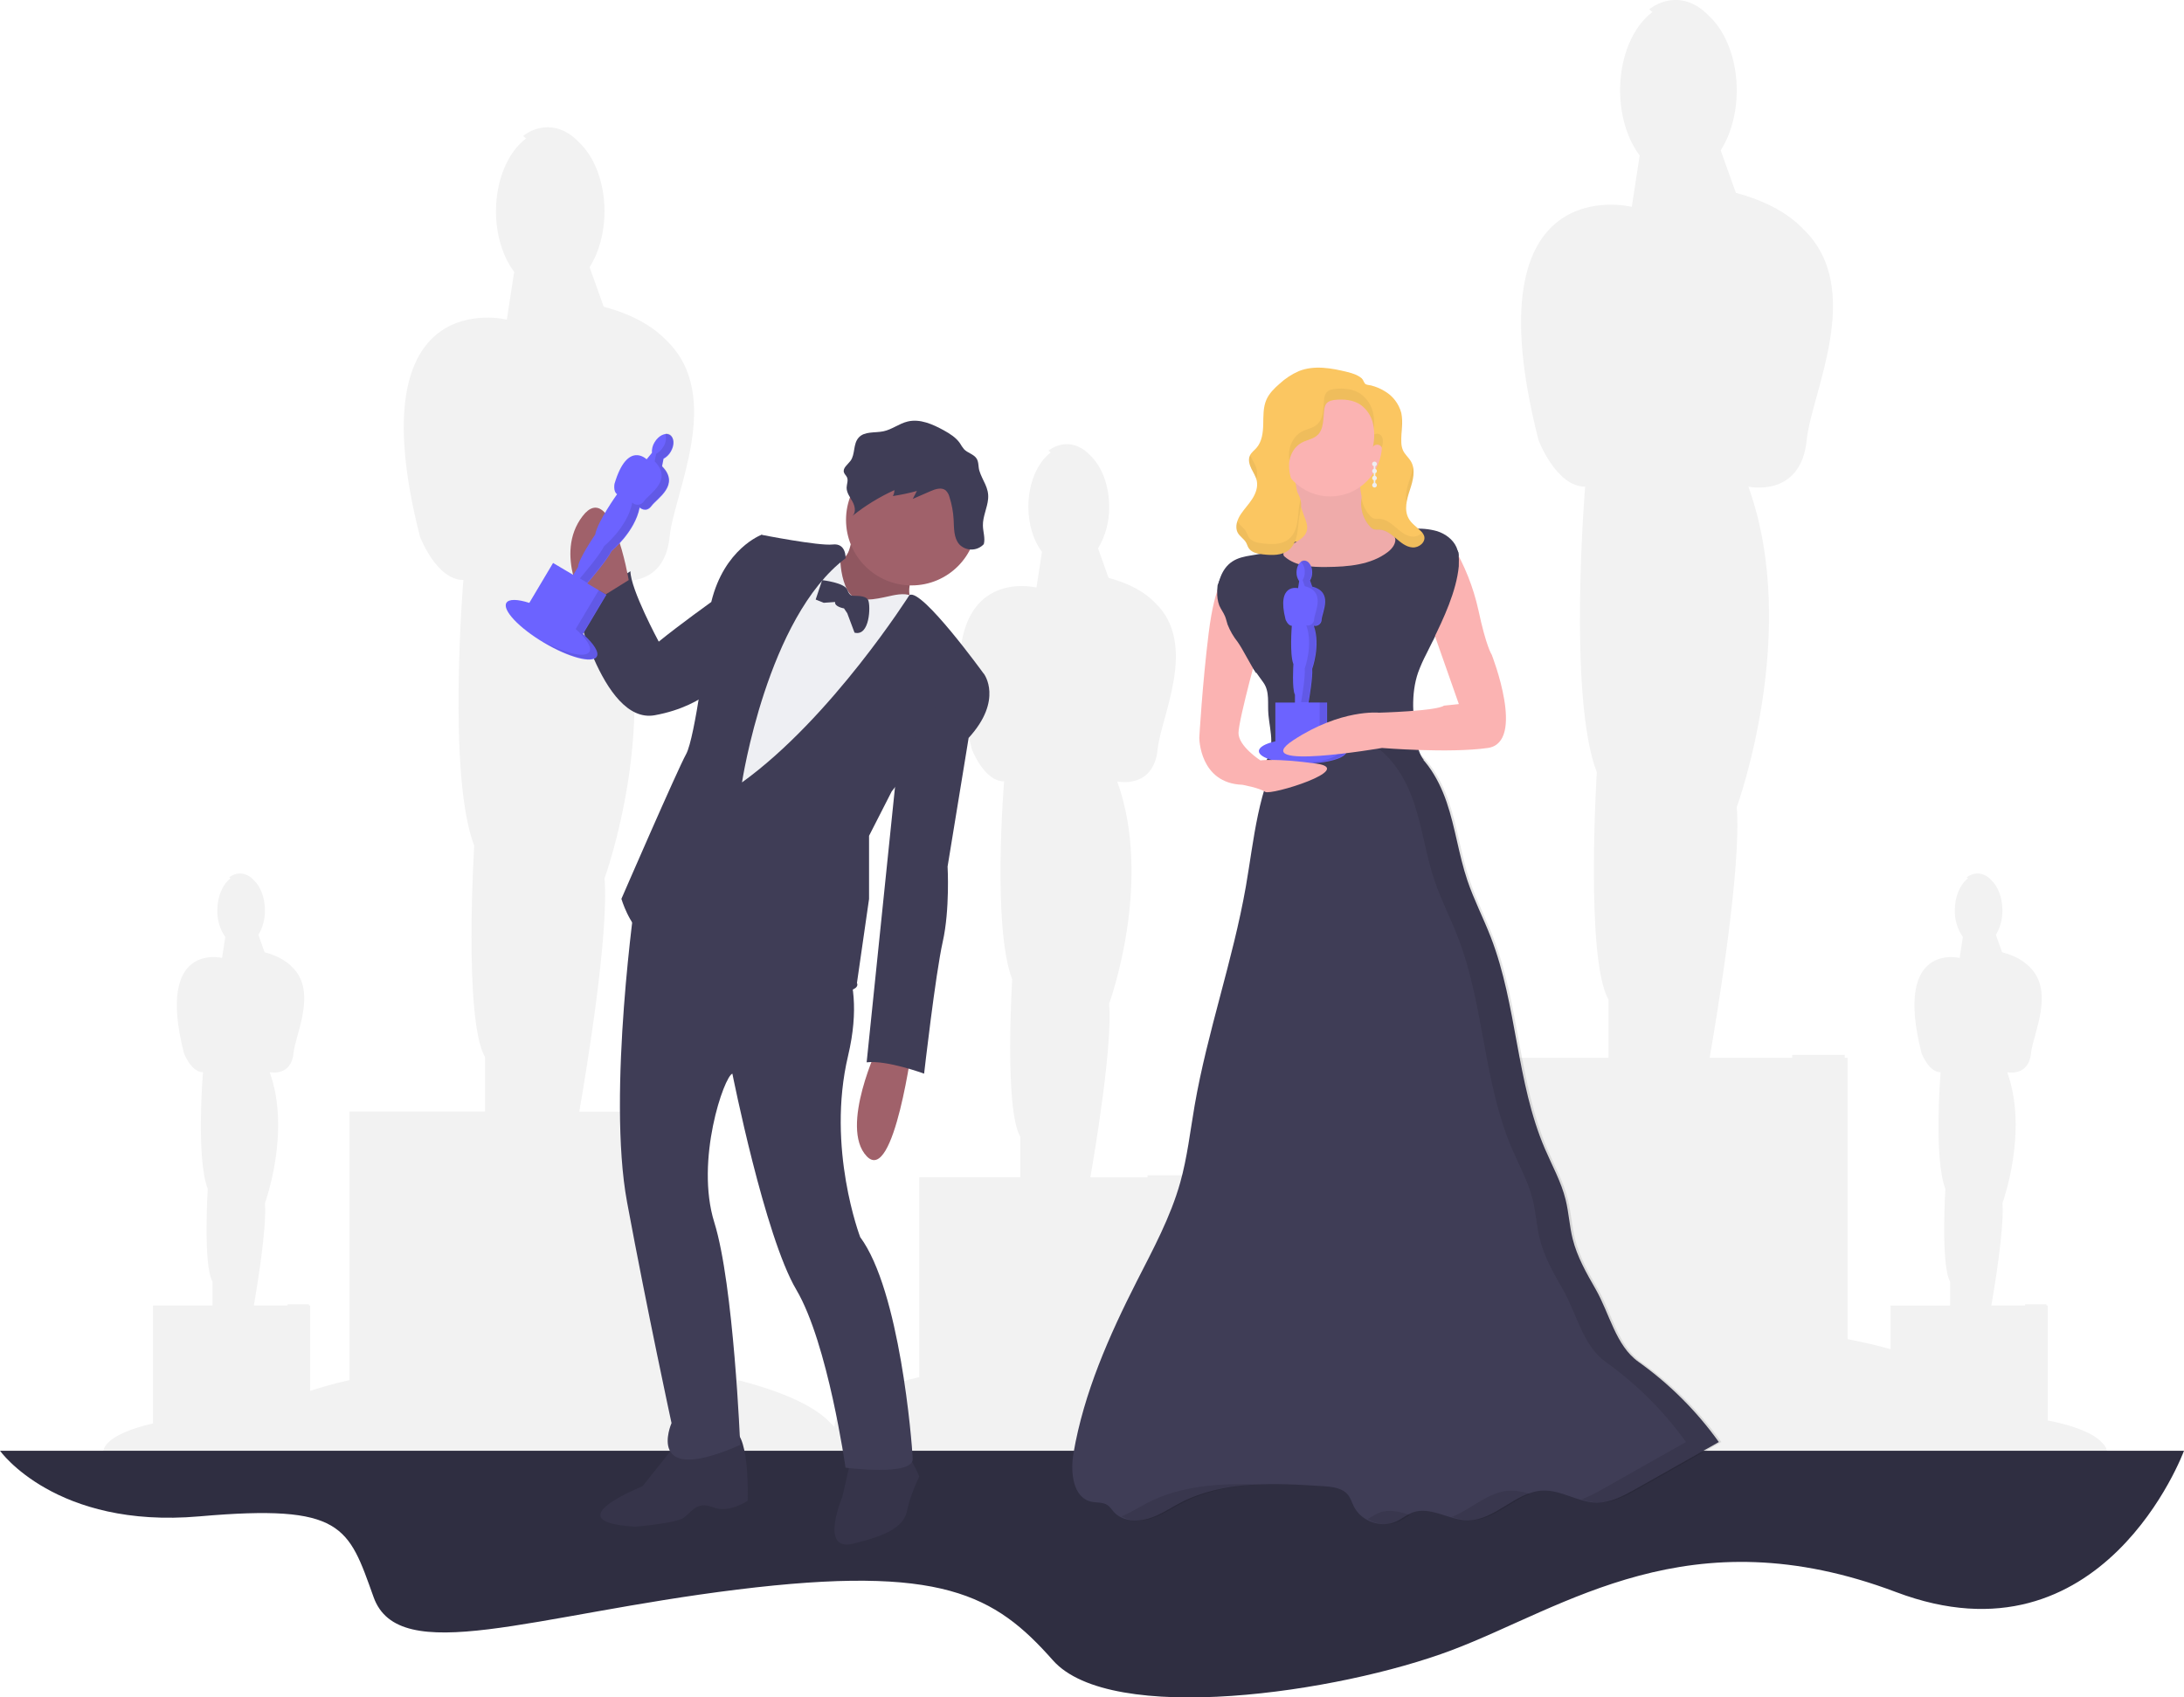 <svg width="557" height="433" viewBox="0 0 557 433" fill="none" xmlns="http://www.w3.org/2000/svg">
<g clip-path="url(#clip0)">
<path d="M504.783 355.112C499.548 349.544 487.434 344.773 471.209 341.615V269.843H470.467V269.101H457.07V269.843H436.021C437.907 258.983 444.198 221.118 442.931 205.911C442.931 205.911 459.285 161.313 445.904 124.144C445.904 124.144 459.301 127.117 460.775 112.249C461.975 100.246 475.758 73.725 459.929 58.466C456.214 54.571 450.691 51.352 442.715 49.193L438.845 38.374C441.37 34.382 442.931 28.993 442.931 23.054C442.931 15.053 440.118 8.042 435.903 4.106C433.476 1.53 430.513 -0.015 427.313 -0.015C424.876 0.022 422.521 0.866 420.615 2.385C420.893 2.596 421.161 2.823 421.429 3.06C416.539 6.713 413.185 14.28 413.185 23.028C413.185 29.648 415.117 35.577 418.173 39.662L416.158 52.763C416.158 52.763 374.525 42.372 392.373 112.249C392.373 112.249 396.835 124.144 404.271 124.144C404.271 124.144 399.808 177.664 407.244 196.993C407.244 196.993 404.271 244.569 410.222 254.975V269.843H373.041V343.459C354.007 347.818 341.81 354.51 341.81 362.005C341.81 375.147 379.095 385.796 425.087 385.796C471.08 385.796 508.359 375.168 508.359 362.021C508.359 359.62 507.102 357.302 504.783 355.112Z" fill="#F2F2F2"/>
<path d="M211.732 362.912C206.873 357.73 195.589 353.294 180.466 350.352V283.561H179.775V282.871H167.322V283.561H147.742C149.499 273.459 155.352 238.227 154.172 224.07C154.172 224.07 169.393 182.564 156.939 147.976C156.939 147.976 169.393 150.742 170.779 136.91C171.897 125.741 184.722 101.06 169.991 86.862C166.533 83.256 161.396 80.242 153.976 78.243L150.369 68.156C152.724 64.437 154.172 59.429 154.172 53.896C154.172 46.452 151.56 39.93 147.633 36.267C145.376 33.867 142.62 32.455 139.642 32.455C137.376 32.491 135.187 33.278 133.417 34.691C133.675 34.887 133.932 35.098 134.175 35.315C129.625 38.715 126.497 45.757 126.497 53.896C126.497 60.078 128.301 65.575 131.135 69.351L129.259 81.54C129.259 81.54 90.516 71.855 107.103 136.884C107.103 136.884 111.256 147.95 118.176 147.95C118.176 147.95 114.023 197.756 120.943 215.745C120.943 215.745 118.176 260.018 123.71 269.704V283.536H89.135V352.052C71.426 356.107 60.075 362.356 60.075 369.326C60.075 381.551 94.772 391.478 137.57 391.478C180.368 391.478 215.061 381.566 215.061 369.326C215.061 367.105 213.891 364.947 211.732 362.912Z" fill="#F2F2F2"/>
<path d="M325.744 359.424C322.138 355.561 313.718 352.258 302.455 350.069V300.325H301.939V299.81H292.665V300.325H278.083C279.391 292.798 283.75 266.551 282.875 256.021C282.875 256.021 294.21 225.111 284.936 199.353C284.936 199.353 294.21 201.413 295.241 191.11C296.076 182.79 305.629 164.409 294.653 153.833C292.077 151.133 288.254 148.903 282.725 147.414L280.046 139.887C281.96 136.679 282.941 133 282.88 129.265C282.88 123.722 280.932 118.864 278.005 116.133C276.326 114.346 274.275 113.295 272.059 113.295C270.371 113.323 268.74 113.91 267.422 114.964C267.618 115.108 267.803 115.263 267.989 115.428C264.598 117.957 262.269 123.201 262.269 129.265C262.269 133.855 263.614 137.966 265.732 140.794L264.33 149.876C264.33 149.876 235.475 142.664 247.842 191.09C247.842 191.09 250.933 199.332 256.086 199.332C256.086 199.332 252.994 236.424 258.147 249.818C258.147 249.818 256.086 282.789 260.208 290.001V300.304H234.445V351.305C221.254 354.324 212.804 358.966 212.804 364.185C212.804 373.293 238.644 380.67 270.513 380.67C302.382 380.67 328.223 373.287 328.223 364.185C328.223 362.546 327.352 360.939 325.744 359.424Z" fill="#F2F2F2"/>
<path d="M535.957 367.863C533.823 365.586 528.872 363.638 522.235 362.345V333.033H521.931V332.729H516.464V333.033H507.87C508.642 328.597 511.214 313.127 510.693 306.919C510.693 306.919 517.392 288.698 511.909 273.516C511.909 273.516 517.376 274.731 517.984 268.658C518.499 263.759 524.105 252.925 517.639 246.691C516.119 245.099 513.862 243.786 510.606 242.91L509.024 238.479C510.153 236.59 510.732 234.421 510.693 232.22C510.693 228.954 509.544 226.09 507.823 224.493C507.387 223.985 506.849 223.574 506.245 223.286C505.641 222.998 504.983 222.839 504.314 222.818C503.32 222.836 502.36 223.182 501.583 223.802C501.698 223.888 501.808 223.979 501.913 224.075C499.919 225.564 498.548 228.655 498.548 232.231C498.5 234.656 499.221 237.035 500.609 239.026L499.785 244.378C499.785 244.378 482.781 240.128 490.067 268.668C490.067 268.668 491.891 273.526 494.926 273.526C494.926 273.526 493.107 295.39 496.142 303.282C496.142 303.282 494.926 322.719 497.358 326.979V333.053H482.148V363.123C474.372 364.901 469.39 367.636 469.39 370.701C469.39 376.069 484.621 380.422 503.397 380.422C522.173 380.422 537.404 376.069 537.404 370.701C537.42 369.702 536.905 368.754 535.957 367.863Z" fill="#F2F2F2"/>
<path d="M92.83 367.863C90.697 365.586 85.745 363.638 79.108 362.345V333.033H78.804V332.729H73.338V333.033H64.743C65.516 328.597 68.087 313.127 67.567 306.919C67.567 306.919 74.265 288.698 68.782 273.516C68.782 273.516 74.249 274.732 74.858 268.658C75.347 263.759 80.979 252.925 74.512 246.691C72.966 245.099 70.735 243.786 67.479 242.91L65.897 238.479C67.027 236.59 67.605 234.422 67.567 232.22C67.567 228.954 66.418 226.09 64.697 224.493C64.26 223.985 63.723 223.574 63.118 223.286C62.514 222.998 61.857 222.839 61.188 222.818C60.194 222.836 59.233 223.182 58.457 223.802C58.571 223.888 58.681 223.979 58.786 224.075C56.792 225.564 55.422 228.655 55.422 232.231C55.366 234.65 56.077 237.024 57.452 239.015L56.627 244.368C56.627 244.368 39.624 240.118 46.91 268.658C46.91 268.658 48.734 273.516 51.769 273.516C51.769 273.516 49.95 295.379 52.985 303.272C52.985 303.272 51.769 322.709 54.201 326.969V333.043H39.021V363.113C31.246 364.89 26.263 367.626 26.263 370.691C26.263 376.059 41.494 380.412 60.27 380.412C79.047 380.412 94.278 376.059 94.278 370.691C94.293 369.702 93.778 368.754 92.83 367.863Z" fill="#F2F2F2"/>
<path d="M0 370.083H557C557 370.083 536.389 426.092 483.59 406.145C430.791 386.197 399.237 410.008 370.258 420.95C341.28 431.892 283.328 440.269 268.519 423.526C253.711 406.783 240.18 399.061 188.03 405.495C135.88 411.93 101.739 425.453 95.282 407.427C88.826 389.402 87.554 383.606 50.851 386.821C14.149 390.035 0 370.083 0 370.083Z" fill="#2F2E41"/>
<path d="M327.058 190.585C320.803 201.218 319.845 214.014 317.737 226.162C314.429 244.986 307.947 263.14 304.681 281.975C303.542 288.564 302.805 295.245 300.996 301.68C298.513 310.52 294.082 318.68 289.923 326.845C282.844 340.796 276.418 355.303 273.775 370.722C272.951 375.528 273.595 382.055 278.356 383.086C279.716 383.39 281.246 383.148 282.406 383.92C283.086 384.369 283.519 385.095 284.065 385.698C286.157 388.006 289.759 388.273 292.747 387.434C295.736 386.594 298.343 384.75 301.115 383.312C312.121 377.646 325.167 378.321 337.513 379.124C339.785 379.268 342.336 379.552 343.774 381.324C344.5 382.225 344.804 383.385 345.345 384.415C347.262 388.15 352.322 389.886 356.124 388.114C357.547 387.449 358.768 386.383 360.247 385.837C364.765 384.152 369.521 387.805 374.36 387.83C381.316 387.861 386.551 380.495 393.502 380.242C398.242 380.072 402.575 383.302 407.316 383.333C410.871 383.333 414.148 381.54 417.24 379.794L438.366 367.863C432.718 359.965 425.8 353.058 417.894 347.421C412.077 343.3 410.505 335.057 406.955 328.875C404.611 324.785 402.241 320.633 401.097 316.063C400.272 312.766 400.107 309.335 399.293 306.033C398.165 301.479 395.841 297.332 393.996 293.02C386.68 275.937 386.927 256.443 380.223 239.108C378.337 234.224 375.911 229.552 374.236 224.591C372.031 218.058 371.17 211.135 368.944 204.613C366.718 198.091 362.761 191.687 356.449 188.879C353.71 187.753 350.793 187.12 347.834 187.009C340.46 186.535 333.901 187.803 327.058 190.585Z" fill="#3F3D56"/>
<path d="M354.553 103.95H325.162V143.133H354.553V103.95Z" fill="#FBC661"/>
<path d="M353.759 134.344C352.265 134.112 350.74 134.344 349.23 134.344C345.515 134.298 344.459 138.785 340.754 139.151C336.235 139.594 329.97 136.735 326.193 139.259C325.502 139.74 324.771 140.161 324.008 140.516C320.917 141.876 317.14 141.371 314.311 143.221C311.482 145.07 310.446 148.723 310.446 152.102C310.376 153.311 310.551 154.522 310.962 155.662C311.358 156.625 312.018 157.46 312.415 158.423C312.693 159.103 312.837 159.829 313.069 160.53C313.701 162.134 314.569 163.634 315.645 164.981L322.189 174.084C323.905 176.474 323.22 179.431 323.498 182.363C323.704 184.614 324.23 186.839 324.225 189.096C324.219 191.352 323.601 193.732 321.916 195.278C325.791 195.041 329.654 194.685 333.504 194.211C336.678 193.82 339.842 193.351 343.032 193.124C349.73 192.651 356.459 193.264 363.127 193.877C362.024 192.506 361.524 190.595 361.251 188.859C360.344 183.099 359.773 177.067 361.669 171.555C362.277 169.906 362.991 168.299 363.807 166.743L365.842 162.647C368.723 156.857 371.412 150.922 372.026 144.483C372.255 142.829 372.059 141.145 371.454 139.589C370.562 137.595 368.635 136.194 366.559 135.514C364.45 134.913 362.247 134.721 360.066 134.947C358.036 135.045 355.79 134.653 353.759 134.344Z" fill="#3F3D56"/>
<path d="M332.603 131.635C333.072 132.861 333.633 134.174 333.267 135.442C332.587 137.956 329.114 138.466 327.6 140.593C327.468 140.737 327.377 140.914 327.336 141.105C327.295 141.296 327.306 141.495 327.368 141.68C327.44 141.804 327.534 141.914 327.646 142.005C330.475 144.467 334.566 144.679 338.317 144.637C343.784 144.586 349.622 144.122 353.955 140.81C355.166 139.882 356.305 138.337 355.687 136.941C355.207 135.874 353.945 135.473 352.899 134.947C350.555 133.767 348.875 131.521 347.947 129.064C347.02 126.607 346.783 123.953 346.742 121.336C346.783 120.889 346.686 120.439 346.463 120.049C346.103 119.533 345.433 119.456 344.799 119.415C341.268 119.179 337.722 119.321 334.221 119.837C333.231 119.982 331.346 120.116 330.65 120.924C329.954 121.733 330.356 122.691 330.49 123.572C330.908 126.327 331.617 129.029 332.603 131.635Z" fill="#FBB3B2"/>
<path opacity="0.05" d="M332.603 131.635C333.072 132.861 333.633 134.174 333.267 135.442C332.587 137.956 329.114 138.466 327.6 140.593C327.468 140.737 327.377 140.914 327.336 141.105C327.295 141.296 327.306 141.495 327.368 141.68C327.44 141.804 327.534 141.914 327.646 142.005C330.475 144.467 334.566 144.679 338.317 144.637C343.784 144.586 349.622 144.122 353.955 140.81C355.166 139.882 356.305 138.337 355.687 136.941C355.207 135.874 353.945 135.473 352.899 134.947C350.555 133.767 348.875 131.521 347.947 129.064C347.02 126.607 346.783 123.953 346.742 121.336C346.783 120.889 346.686 120.439 346.463 120.049C346.103 119.533 345.433 119.456 344.799 119.415C341.268 119.179 337.722 119.321 334.221 119.837C333.231 119.982 331.346 120.116 330.65 120.924C329.954 121.733 330.356 122.691 330.49 123.572C330.908 126.327 331.617 129.029 332.603 131.635Z" fill="black"/>
<path d="M339.255 126.637C346.543 126.637 352.451 120.731 352.451 113.444C352.451 106.158 346.543 100.251 339.255 100.251C331.967 100.251 326.059 106.158 326.059 113.444C326.059 120.731 331.967 126.637 339.255 126.637Z" fill="#FBB3B2"/>
<path opacity="0.1" d="M351.837 385.857C350.793 386.316 349.794 386.871 348.854 387.516C350.018 388.25 351.342 388.69 352.714 388.798C354.086 388.906 355.463 388.678 356.727 388.134C357.727 387.666 358.623 387.001 359.582 386.46C356.944 385.636 354.352 384.92 351.837 385.857Z" fill="black"/>
<path opacity="0.1" d="M292.716 383.338C290.485 384.482 288.357 385.878 286.054 386.831C288.146 388.078 290.944 388.134 293.35 387.439C296.338 386.568 298.946 384.755 301.713 383.318C307.751 380.227 314.409 379.016 321.22 378.681C311.348 378.351 301.398 378.877 292.716 383.338Z" fill="black"/>
<path opacity="0.1" d="M418.487 347.416C412.669 343.295 411.103 335.052 407.548 328.87C405.203 324.78 402.833 320.627 401.689 316.058C400.865 312.761 400.7 309.33 399.886 306.028C398.762 301.474 396.439 297.327 394.594 293.015C387.277 275.932 387.519 256.438 380.821 239.103C378.93 234.219 376.503 229.547 374.828 224.586C372.628 218.053 371.737 211.129 369.537 204.608C367.337 198.086 363.354 191.682 357.042 188.874C354.347 187.669 351.374 187.2 348.426 187.004C345.94 186.84 343.444 186.883 340.965 187.133C343.408 187.337 345.803 187.929 348.061 188.885C354.357 191.692 358.33 198.096 360.556 204.618C362.782 211.14 363.647 218.064 365.847 224.596C367.522 229.557 369.97 234.229 371.835 239.113C378.533 256.448 378.291 275.942 385.608 293.025C387.458 297.337 389.781 301.484 390.905 306.038C391.719 309.34 391.884 312.771 392.708 316.068C393.852 320.638 396.222 324.79 398.567 328.88C402.117 335.062 403.688 343.274 409.506 347.426C417.415 353.059 424.335 359.963 429.987 367.858L408.862 379.789C407.095 380.847 405.242 381.753 403.323 382.499C404.817 383.008 406.381 383.288 407.96 383.328C411.51 383.328 414.787 381.535 417.879 379.789L439.005 367.858C433.344 359.955 426.41 353.048 418.487 347.416Z" fill="black"/>
<path opacity="0.1" d="M385.093 380.263C379.646 380.458 375.251 385.028 370.253 386.96C371.768 387.472 373.349 387.765 374.947 387.83C380.543 387.83 385.026 383.096 390.183 381.102C388.547 380.533 386.825 380.249 385.093 380.263Z" fill="black"/>
<path d="M338.456 188.941V179.21H333.731C333.984 177.752 334.829 172.657 334.659 170.612C334.659 170.612 336.859 164.615 335.061 159.618C335.301 159.676 335.551 159.679 335.792 159.626C336.033 159.572 336.259 159.464 336.452 159.31C336.645 159.156 336.8 158.96 336.905 158.736C337.011 158.513 337.064 158.268 337.06 158.021C337.256 156.022 340.059 151.025 334.659 149.624L334.107 148.079C334.48 147.457 334.671 146.743 334.659 146.018C334.659 144.364 333.762 143.02 332.659 143.02C331.557 143.02 330.66 144.364 330.66 146.018C330.641 146.817 330.875 147.601 331.33 148.259L331.057 150.041C331.057 150.041 325.461 148.64 327.862 158.037C327.862 158.037 328.46 159.634 329.46 159.634C329.46 159.634 328.862 166.846 329.862 169.422C329.862 169.422 329.46 175.815 330.258 177.216V179.215H325.26V189.111C322.684 189.699 321.061 190.6 321.061 191.61C321.061 193.377 326.074 194.809 332.257 194.809C338.441 194.809 343.454 193.377 343.454 191.61C343.454 190.492 341.47 189.513 338.456 188.941Z" fill="#6C63FF"/>
<path opacity="0.1" d="M332.757 145.92C332.771 146.644 332.582 147.358 332.211 147.981L332.757 149.526C338.157 150.922 335.359 155.919 335.158 157.918C335.162 158.165 335.109 158.41 335.004 158.633C334.898 158.857 334.743 159.053 334.551 159.208C334.358 159.363 334.132 159.471 333.891 159.525C333.65 159.579 333.4 159.578 333.159 159.52C334.957 164.517 332.757 170.514 332.757 170.514C332.927 172.575 332.082 177.649 331.83 179.112H333.633C333.886 177.649 334.736 172.559 334.566 170.514C334.566 170.514 336.761 164.517 334.963 159.52C335.203 159.578 335.453 159.579 335.694 159.525C335.936 159.471 336.161 159.363 336.354 159.208C336.547 159.053 336.702 158.857 336.807 158.633C336.913 158.41 336.965 158.165 336.962 157.918C337.163 155.919 339.961 150.922 334.566 149.526L334.015 147.981C334.387 147.359 334.578 146.645 334.566 145.92C334.566 144.266 333.669 142.922 332.567 142.922C332.238 142.927 331.921 143.041 331.665 143.246C332.033 143.584 332.322 143.999 332.511 144.461C332.7 144.923 332.784 145.421 332.757 145.92Z" fill="black"/>
<path opacity="0.1" d="M338.358 188.838V179.112H336.56V188.838C339.569 189.415 341.558 190.384 341.558 191.502C341.558 193.186 337.024 194.562 331.253 194.691H332.154C338.338 194.691 343.351 193.258 343.351 191.491C343.356 190.394 341.362 189.415 338.358 188.838Z" fill="black"/>
<path d="M343.701 94.919C339.579 93.888 335.148 93.1 331.222 94.682C329.419 95.48 327.762 96.572 326.316 97.912C324.982 99.071 323.683 100.354 322.972 101.977C322.122 103.934 322.22 106.149 322.169 108.282C322.117 110.415 321.834 112.702 320.417 114.294C319.865 114.912 319.149 115.417 318.794 116.169C318.278 117.2 318.618 118.472 319.123 119.518C319.628 120.564 320.303 121.553 320.535 122.696C320.849 124.278 320.236 125.916 319.366 127.276C318.495 128.636 317.361 129.811 316.459 131.155C315.558 132.5 314.857 134.427 315.676 135.905C316.192 136.858 317.253 137.451 317.789 138.388C318.046 138.837 318.175 139.357 318.448 139.795C319.206 140.995 320.798 141.289 322.205 141.433C324.456 141.67 326.966 141.742 328.712 140.3C329.913 139.31 330.521 137.77 330.815 136.24C331.108 134.71 331.119 133.149 331.392 131.604C331.588 130.501 331.907 129.399 331.814 128.286C331.685 126.802 330.825 125.499 330.15 124.165C329.133 122.312 328.658 120.211 328.779 118.101C328.98 116.01 330.083 113.944 331.928 112.95C333.226 112.233 334.829 112.053 335.931 111.064C337.678 109.519 337.415 106.778 337.73 104.465C337.771 103.949 337.939 103.452 338.219 103.017C338.765 102.275 339.765 102.074 340.692 101.987C342.851 101.801 345.144 102.033 346.953 103.234C348.629 104.423 349.789 106.206 350.199 108.22C350.596 110.223 350.559 112.287 350.091 114.274C350.163 113.403 351.503 113.166 352.121 113.758C352.739 114.351 352.77 115.371 352.595 116.226C351.874 119.832 348.607 122.408 347.509 125.911C347.074 127.355 347.019 128.886 347.349 130.357C347.68 131.828 348.384 133.189 349.395 134.308C349.667 134.64 350.023 134.893 350.426 135.04C350.838 135.12 351.26 135.141 351.678 135.102C353.321 135.102 354.733 136.23 355.985 137.301C357.237 138.373 358.562 139.522 360.231 139.65C361.901 139.779 363.699 138.275 363.204 136.704C363.025 136.235 362.737 135.814 362.364 135.478C361.334 134.416 359.984 133.582 359.273 132.284C358.031 130.104 358.788 127.379 359.572 124.994C360.355 122.609 361.117 119.879 359.845 117.71C359.247 116.679 358.247 115.907 357.784 114.814C357.528 114.182 357.393 113.508 357.387 112.826C357.279 110.333 357.902 107.793 357.387 105.361C357.08 104.189 356.542 103.089 355.805 102.127C355.068 101.164 354.147 100.358 353.095 99.756C352.026 99.106 350.866 98.622 349.653 98.319C349.184 98.2 348.473 98.226 348.143 97.876C347.813 97.526 347.7 96.902 347.283 96.511C346.273 95.645 344.933 95.223 343.701 94.919Z" fill="#FBC661"/>
<path opacity="0.05" d="M352.121 110.987C351.897 110.792 351.617 110.674 351.321 110.65C351.025 110.626 350.73 110.697 350.477 110.853C350.464 111.947 350.345 113.037 350.122 114.109C350.348 113.382 351.544 113.217 352.121 113.784C352.236 113.899 352.335 114.029 352.415 114.17C352.487 113.935 352.548 113.696 352.595 113.454C352.77 112.599 352.744 111.6 352.121 110.987Z" fill="black"/>
<path opacity="0.05" d="M357.335 110.054C357.34 110.259 357.356 110.464 357.382 110.667C357.532 109.259 357.565 107.841 357.48 106.428C357.365 107.633 357.316 108.844 357.335 110.054Z" fill="black"/>
<path opacity="0.05" d="M350.122 114.109C350.106 114.164 350.096 114.221 350.091 114.279L350.122 114.109Z" fill="black"/>
<path opacity="0.05" d="M358.711 128.126C358.91 127.077 359.186 126.044 359.536 125.035C360.159 123.15 360.757 121.043 360.35 119.168C360.159 120.218 359.887 121.251 359.536 122.259C358.912 124.123 358.304 126.241 358.711 128.126Z" fill="black"/>
<path opacity="0.05" d="M350.199 108.226C350.29 108.628 350.359 109.036 350.405 109.446C350.553 108.105 350.484 106.748 350.199 105.428C349.791 103.412 348.63 101.627 346.953 100.436C345.144 99.241 342.831 99.004 340.692 99.19C339.775 99.272 338.765 99.473 338.219 100.22C337.939 100.653 337.771 101.149 337.73 101.662C337.415 103.981 337.678 106.706 335.931 108.262C334.829 109.256 333.226 109.436 331.928 110.152C330.083 111.183 328.98 113.243 328.779 115.304C328.714 116.048 328.742 116.797 328.862 117.535C329.002 116.585 329.353 115.68 329.888 114.883C330.422 114.086 331.128 113.419 331.953 112.929C333.252 112.213 334.854 112.033 335.957 111.043C337.704 109.498 337.441 106.757 337.755 104.444C337.797 103.929 337.965 103.432 338.245 102.997C338.791 102.255 339.791 102.054 340.718 101.966C342.877 101.781 345.17 102.013 346.979 103.213C348.65 104.414 349.802 106.206 350.199 108.226Z" fill="black"/>
<path opacity="0.05" d="M362.684 135.864C362.375 136.207 361.994 136.477 361.568 136.655C361.142 136.833 360.682 136.915 360.221 136.894C358.577 136.766 357.222 135.617 355.975 134.545C354.728 133.474 353.311 132.366 351.667 132.345C351.249 132.382 350.828 132.361 350.415 132.284C350.013 132.135 349.658 131.883 349.385 131.552C348.242 130.3 347.493 128.74 347.231 127.065C347.02 128.363 347.104 129.692 347.477 130.953C347.85 132.214 348.502 133.375 349.385 134.349C349.656 134.682 350.012 134.934 350.415 135.081C350.828 135.161 351.249 135.182 351.667 135.143C353.311 135.143 354.723 136.271 355.975 137.343C357.227 138.414 358.551 139.563 360.221 139.692C361.89 139.821 363.689 138.316 363.194 136.745C363.085 136.42 362.911 136.12 362.684 135.864Z" fill="black"/>
<path opacity="0.05" d="M320.412 122.222C320.635 121.469 320.678 120.672 320.535 119.899C320.303 118.761 319.623 117.771 319.123 116.726C319.02 116.513 318.928 116.296 318.845 116.077C318.845 116.108 318.809 116.138 318.794 116.174C318.278 117.205 318.618 118.477 319.123 119.523C319.615 120.392 320.045 121.294 320.412 122.222Z" fill="black"/>
<path opacity="0.05" d="M331.665 127.446C331.577 127.905 331.474 128.358 331.392 128.817C331.119 130.362 331.103 131.908 330.815 133.453C330.526 134.999 329.913 136.544 328.712 137.513C326.966 138.95 324.456 138.883 322.205 138.646C320.798 138.502 319.206 138.203 318.448 137.008C318.175 136.565 318.046 136.049 317.789 135.596C317.274 134.648 316.207 134.051 315.676 133.113C315.64 133.051 315.609 132.979 315.578 132.912C315.382 133.391 315.289 133.907 315.306 134.424C315.322 134.942 315.449 135.45 315.676 135.916C316.192 136.869 317.253 137.461 317.789 138.399C318.046 138.847 318.175 139.367 318.448 139.805C319.206 141.005 320.798 141.299 322.205 141.443C324.456 141.68 326.966 141.752 328.712 140.31C329.913 139.321 330.521 137.78 330.815 136.25C331.108 134.72 331.119 133.159 331.392 131.614C331.588 130.512 331.907 129.409 331.814 128.296C331.788 128.009 331.738 127.725 331.665 127.446Z" fill="black"/>
<path d="M312.466 147.022C312.466 147.022 309.89 148.424 308.267 161.416C306.644 174.409 305.866 188.205 305.866 188.205C305.866 188.205 305.866 199.801 316.861 200.198C316.861 200.198 321.262 201.001 322.663 202.001C324.065 203 346.056 196.2 335.658 194.788C325.26 193.377 321.463 193.985 321.463 193.985C321.463 193.985 315.862 190.379 315.862 186.989C315.862 183.599 321.463 163.436 321.463 163.436L312.466 147.022Z" fill="#FBB3B2"/>
<path d="M312.425 157.212C312.703 157.892 312.848 158.619 313.079 159.319C313.71 160.924 314.578 162.425 315.656 163.77C316.964 165.594 319.067 169.891 320.37 171.714C321.151 169.038 322.295 166.481 323.771 164.116L312.477 145.827C312.477 145.827 311.59 146.301 310.534 149.279C310.477 149.82 310.446 150.361 310.441 150.891C310.37 152.101 310.546 153.312 310.956 154.451C311.369 155.414 312.028 156.249 312.425 157.212Z" fill="#3F3D56"/>
<path d="M351.152 120.162C351.152 120.039 351.114 119.919 351.043 119.818C350.972 119.718 350.871 119.642 350.755 119.6V118.925C350.872 118.885 350.972 118.809 351.044 118.708C351.115 118.607 351.153 118.487 351.152 118.364C351.154 118.253 351.125 118.144 351.068 118.048C351.011 117.952 350.929 117.874 350.831 117.822C350.733 117.771 350.622 117.747 350.511 117.754C350.4 117.761 350.293 117.798 350.203 117.862C350.112 117.926 350.04 118.014 349.996 118.116C349.952 118.218 349.937 118.33 349.953 118.44C349.968 118.55 350.014 118.654 350.085 118.739C350.155 118.825 350.248 118.889 350.354 118.925V119.6C350.237 119.641 350.135 119.717 350.063 119.819C349.992 119.92 349.953 120.041 349.953 120.164C349.953 120.288 349.992 120.409 350.063 120.51C350.135 120.611 350.237 120.688 350.354 120.729V121.398C350.237 121.439 350.135 121.515 350.063 121.616C349.992 121.718 349.953 121.838 349.953 121.962C349.953 122.086 349.992 122.207 350.063 122.308C350.135 122.409 350.237 122.486 350.354 122.526V123.201C350.221 123.249 350.109 123.341 350.038 123.463C349.967 123.585 349.942 123.727 349.966 123.866C349.99 124.005 350.062 124.131 350.17 124.221C350.277 124.312 350.414 124.362 350.554 124.362C350.695 124.362 350.832 124.312 350.939 124.221C351.047 124.131 351.119 124.005 351.143 123.866C351.167 123.727 351.142 123.585 351.071 123.463C351 123.341 350.888 123.249 350.755 123.201V122.526C350.872 122.486 350.974 122.409 351.046 122.308C351.117 122.207 351.156 122.086 351.156 121.962C351.156 121.838 351.117 121.718 351.046 121.616C350.974 121.515 350.872 121.439 350.755 121.398V120.729C350.872 120.687 350.973 120.61 351.044 120.508C351.115 120.407 351.153 120.286 351.152 120.162Z" fill="#EEEFF3"/>
<path d="M370.449 139.027C373.522 144.169 375.749 149.772 377.044 155.621C379.043 165.017 380.445 167.016 380.445 167.016C380.445 167.016 389.246 189.405 379.445 190.806C369.645 192.207 352.456 190.806 352.456 190.806C352.456 190.806 317.665 196.803 329.861 188.807C342.058 180.812 351.667 181.806 351.667 181.806C351.667 181.806 366.265 181.41 368.264 180.008L372.062 179.612L363.065 154.024L370.449 139.027Z" fill="#FBB3B2"/>
<path d="M361.153 153.72L365.348 163.508C368.182 157.795 371.443 150.793 372.046 144.447C372.103 143.272 372.077 142.094 371.969 140.923C371.509 139.967 370.902 139.09 370.171 138.321L361.153 153.72Z" fill="#3F3D56"/>
<path d="M224.124 266.468C224.124 266.468 214.01 287.518 221.033 294.947C228.056 302.375 232.801 265.644 232.801 265.644L224.124 266.468Z" fill="#A0616A"/>
<path d="M175.2 364.906L163.864 379.145C163.864 379.145 140.95 388.227 162.004 389.448C162.004 389.448 172.309 388.624 174.37 387.176C176.431 385.729 177.673 382.844 181.801 384.497C185.928 386.151 190.679 382.844 190.679 382.844C190.679 382.844 191.297 366.745 187.17 364.89C183.042 363.036 175.2 364.906 175.2 364.906Z" fill="#36344A"/>
<path d="M217.519 370.063L214.834 381.829C214.834 381.829 208.847 395.862 217.519 393.796C226.19 391.73 230.524 389.464 231.348 385.337C232.173 381.211 234.44 376.667 234.44 376.667C234.44 376.667 231.961 370.269 229.694 370.063C227.427 369.856 217.519 370.063 217.519 370.063Z" fill="#36344A"/>
<path d="M162.195 227.862C162.195 227.862 154.765 278.863 159.928 306.682C165.09 334.501 171.263 363.025 171.263 363.025C171.263 363.025 164.05 379.511 188.782 368.599C188.782 368.599 187.133 327.732 182.177 311.844C177.22 295.956 184.722 274.505 186.783 273.887C186.783 273.887 195.027 315.373 203.091 329.009C211.155 342.646 215.638 374.4 215.638 374.4C215.638 374.4 232.982 376.667 232.776 372.128C232.569 367.59 229.473 329.2 219.379 315.579C219.379 315.579 210.707 292.876 216.287 269.348C221.867 245.821 210.3 237.769 210.3 237.769L191.936 216.101L173.567 211.979L162.195 227.862Z" fill="#3F3D56"/>
<path d="M216.668 139.996C216.475 140.667 216.162 141.299 215.746 141.861C215.315 142.323 214.806 142.705 214.241 142.989C212.428 144.012 210.508 144.836 208.517 145.446C208.002 146.476 208.836 147.636 209.63 148.47L211.959 150.933C213.319 152.365 214.679 153.797 216.148 155.116C218.987 157.663 222.209 159.749 225.696 161.298C227.52 162.106 229.875 162.683 231.338 161.329C232.801 159.974 232.435 157.594 233.322 155.827C233.434 155.721 233.519 155.592 233.573 155.447C233.626 155.303 233.645 155.149 233.629 154.996C233.612 154.843 233.561 154.697 233.478 154.567C233.395 154.438 233.283 154.329 233.152 154.25C231.956 153.071 231.714 151.206 231.967 149.547C232.219 147.888 232.894 146.322 233.28 144.689C233.667 143.056 233.739 141.232 232.868 139.795C232.356 139.03 231.693 138.378 230.921 137.878C229.229 136.678 227.343 135.779 225.345 135.22C224.315 134.937 223.284 134.746 222.254 134.442C221.615 134.246 219.884 133.051 219.337 133.149C218.214 133.335 217.065 138.795 216.668 139.996Z" fill="#A0616A"/>
<path opacity="0.1" d="M216.668 139.996C216.475 140.667 216.162 141.299 215.746 141.861C215.315 142.323 214.806 142.705 214.241 142.989C212.428 144.012 210.508 144.836 208.517 145.446C208.002 146.476 208.836 147.636 209.63 148.47L211.959 150.933C213.319 152.365 214.679 153.797 216.148 155.116C218.987 157.663 222.209 159.749 225.696 161.298C227.52 162.106 229.875 162.683 231.338 161.329C232.801 159.974 232.435 157.594 233.322 155.827C233.434 155.721 233.519 155.592 233.573 155.447C233.626 155.303 233.645 155.149 233.629 154.996C233.612 154.843 233.561 154.697 233.478 154.567C233.395 154.438 233.283 154.329 233.152 154.25C231.956 153.071 231.714 151.206 231.967 149.547C232.219 147.888 232.894 146.322 233.28 144.689C233.667 143.056 233.739 141.232 232.868 139.795C232.356 139.03 231.693 138.378 230.921 137.878C229.229 136.678 227.343 135.779 225.345 135.22C224.315 134.937 223.284 134.746 222.254 134.442C221.615 134.246 219.884 133.051 219.337 133.149C218.214 133.335 217.065 138.795 216.668 139.996Z" fill="black"/>
<path d="M214.355 143.7C214.329 143.293 214.283 142.819 213.937 142.597C213.736 142.487 213.507 142.438 213.278 142.458C208.404 142.458 204.451 146.291 201.386 150.072C194.924 158.032 189.828 167.016 185.412 176.273C182.697 181.976 180.177 188.39 181.924 194.464C182.476 196.265 183.298 197.972 184.361 199.528C185.826 201.751 187.603 203.751 189.638 205.468C190.401 206.202 191.348 206.718 192.379 206.962C193.925 207.209 195.393 206.359 196.712 205.54C199.361 203.891 201.997 202.226 204.621 200.543C208.883 197.812 213.144 195.036 216.9 191.646C220.656 188.256 223.918 184.207 225.768 179.498C226.556 177.5 227.082 175.377 227.968 173.44C229.318 170.457 231.498 167.825 232.271 164.641C232.636 163.121 232.667 161.55 233.059 160.03C233.368 158.82 233.904 157.676 234.162 156.455C234.419 155.234 234.357 153.879 233.579 152.88C232.271 151.221 229.725 151.468 227.654 151.896C224.954 152.452 220.141 153.823 217.57 152.19C215.37 150.783 214.509 146.09 214.355 143.7Z" fill="#EEEFF3"/>
<path d="M212.979 153.565L210.088 153.771L208.027 152.942L209.681 147.991C209.681 147.991 215.504 148.65 216.102 150.484C216.102 150.484 216.534 151.747 217.235 151.932C217.936 152.117 220.842 151.705 221.445 153.148C222.048 154.59 221.857 162.421 217.936 161.39L216.081 156.435L215.251 155.198C215.251 155.198 212.773 154.801 212.979 153.565Z" fill="#3F3D56"/>
<path d="M189.236 199.59C189.236 199.59 195.635 157.485 215.658 142.407C215.658 142.407 215.865 138.486 212.356 138.898C208.847 139.31 194.193 136.42 194.193 136.42L180.363 163.255C180.363 163.255 177.271 188.225 174.994 192.352C172.716 196.478 158.48 229.299 158.48 229.299C158.48 229.299 166.533 256.335 178.503 220.026C178.503 220.026 169.228 249.54 195.429 252.43C221.63 255.32 218.549 250.776 218.549 250.776L221.641 229.315V213.211L227.422 201.877L250.954 171.951C250.954 171.951 234.981 149.84 231.93 151.813C231.936 151.793 212.149 183.079 189.236 199.59Z" fill="#3F3D56"/>
<path d="M197.289 138.084L194.198 136.431C194.198 136.431 184.701 139.939 181.399 153.565C181.399 153.565 173.35 159.34 168.002 163.678C168.002 163.678 160.788 150.283 160.788 145.719C160.788 145.719 148.813 153.771 146.129 151.705C146.129 151.705 153.342 184.933 166.982 182.455C180.621 179.978 185.753 171.931 185.753 171.931L197.289 138.084Z" fill="#3F3D56"/>
<path d="M243.117 173.172L250.959 171.931C250.959 171.931 255.916 178.535 247.038 188.236L241.669 221.051C241.669 221.051 242.287 231.988 240.432 240.246C238.577 248.505 235.682 273.887 235.682 273.887C235.682 273.887 226.19 270.378 221.027 270.997L228.87 194.861L243.117 173.172Z" fill="#3F3D56"/>
<path d="M160.34 147.981C160.34 147.981 156.001 121.975 148.571 131.676C141.141 141.376 149.396 154.791 149.396 154.791L160.34 147.981Z" fill="#A0616A"/>
<path d="M232.487 149.336C241.721 149.336 249.207 141.851 249.207 132.619C249.207 123.386 241.721 115.901 232.487 115.901C223.253 115.901 215.767 123.386 215.767 132.619C215.767 141.851 223.253 149.336 232.487 149.336Z" fill="#A0616A"/>
<path d="M245.853 114.583C245.471 114.107 245.126 113.602 244.822 113.073C243.818 111.6 242.246 110.636 240.7 109.771C237.871 108.226 234.646 106.773 231.498 107.525C229.318 108.04 227.468 109.586 225.273 110.029C223.078 110.472 220.471 109.982 218.992 111.631C217.513 113.279 218.168 115.876 216.895 117.581C216.189 118.524 214.88 119.389 215.236 120.512C215.385 120.986 215.823 121.321 216.024 121.779C216.38 122.583 215.942 123.505 215.921 124.386C215.895 125.69 216.787 126.807 217.415 127.951C218.044 129.095 218.384 130.692 217.415 131.588C220.694 128.966 224.288 126.763 228.112 125.03C228.107 125.559 227.968 126.078 227.71 126.54C229.781 126.235 231.831 125.799 233.847 125.236L232.786 127.271L237.341 125.283C238.572 124.742 240.118 124.252 241.169 125.077C241.653 125.538 241.993 126.131 242.148 126.782C242.749 128.643 243.105 130.573 243.21 132.526C243.323 134.731 243.21 137.162 244.637 138.847C245.041 139.274 245.529 139.613 246.07 139.843C246.611 140.074 247.193 140.191 247.781 140.187C248.369 140.183 248.95 140.058 249.488 139.821C250.026 139.583 250.509 139.238 250.908 138.806C251.309 137.26 250.707 135.663 250.676 134.076C250.629 131.763 251.794 129.589 252.005 127.287C252.278 124.376 250.557 122.65 249.774 120.074C249.47 119.085 249.655 117.916 249.073 116.983C248.321 115.829 246.785 115.572 245.853 114.583Z" fill="#3F3D56"/>
<path d="M148.679 161.73L154.641 151.721L149.777 148.826C150.931 147.476 154.929 142.757 155.996 140.552C155.996 140.552 161.932 135.73 163.143 129.486C163.143 129.486 164.75 131.001 166.183 129.064C167.615 127.127 173.551 123.706 168.857 118.962L169.233 117.04C169.998 116.629 170.632 116.011 171.062 115.258C172.093 113.552 171.974 111.651 170.841 110.951C169.707 110.25 167.96 111.105 166.945 112.811C166.439 113.62 166.201 114.568 166.265 115.52L164.91 117.169C164.91 117.169 160.005 112.3 156.717 123.433C156.717 123.433 156.357 125.447 157.387 126.061C157.387 126.061 152.358 133.092 151.797 136.364C151.797 136.364 147.468 142.7 147.432 144.606L146.206 146.667L141.053 143.607L134.994 153.792C132 152.828 129.764 152.761 129.146 153.792C128.064 155.61 132.34 160.154 138.704 163.94C145.067 167.727 151.096 169.319 152.178 167.505C152.874 166.387 151.426 164.162 148.679 161.73Z" fill="#6C63FF"/>
<path opacity="0.1" d="M169.166 113.98C168.736 114.733 168.104 115.352 167.342 115.768L166.961 117.684C171.66 122.429 165.719 125.854 164.287 127.791C164.139 128.048 163.935 128.267 163.69 128.432C163.444 128.597 163.165 128.704 162.872 128.744C162.579 128.784 162.28 128.757 162 128.664C161.719 128.571 161.463 128.416 161.252 128.209C160.041 134.452 154.105 139.274 154.105 139.274C153.028 141.484 149.04 146.203 147.886 147.548L149.736 148.65C150.89 147.306 154.888 142.582 155.955 140.377C155.955 140.377 161.891 135.555 163.102 129.311C163.102 129.311 164.709 130.826 166.142 128.889C167.574 126.952 173.51 123.531 168.816 118.786L169.192 116.865C169.955 116.453 170.587 115.835 171.016 115.082C172.047 113.382 171.933 111.476 170.8 110.776C170.459 110.581 170.065 110.503 169.676 110.554C169.85 111.127 169.894 111.732 169.806 112.324C169.718 112.917 169.499 113.482 169.166 113.98Z" fill="black"/>
<path opacity="0.1" d="M148.654 161.566L154.615 151.556L152.776 150.453L146.814 160.463C149.56 162.9 151.003 165.1 150.323 166.264C149.292 167.99 143.784 166.63 137.776 163.24C138.08 163.425 138.384 163.616 138.699 163.801C145.057 167.588 151.091 169.185 152.173 167.366C152.827 166.223 151.384 163.997 148.654 161.566Z" fill="black"/>
</g>
<defs>
<clipPath id="clip0">
<rect width="557" height="433" fill="white"/>
</clipPath>
</defs>
</svg>
